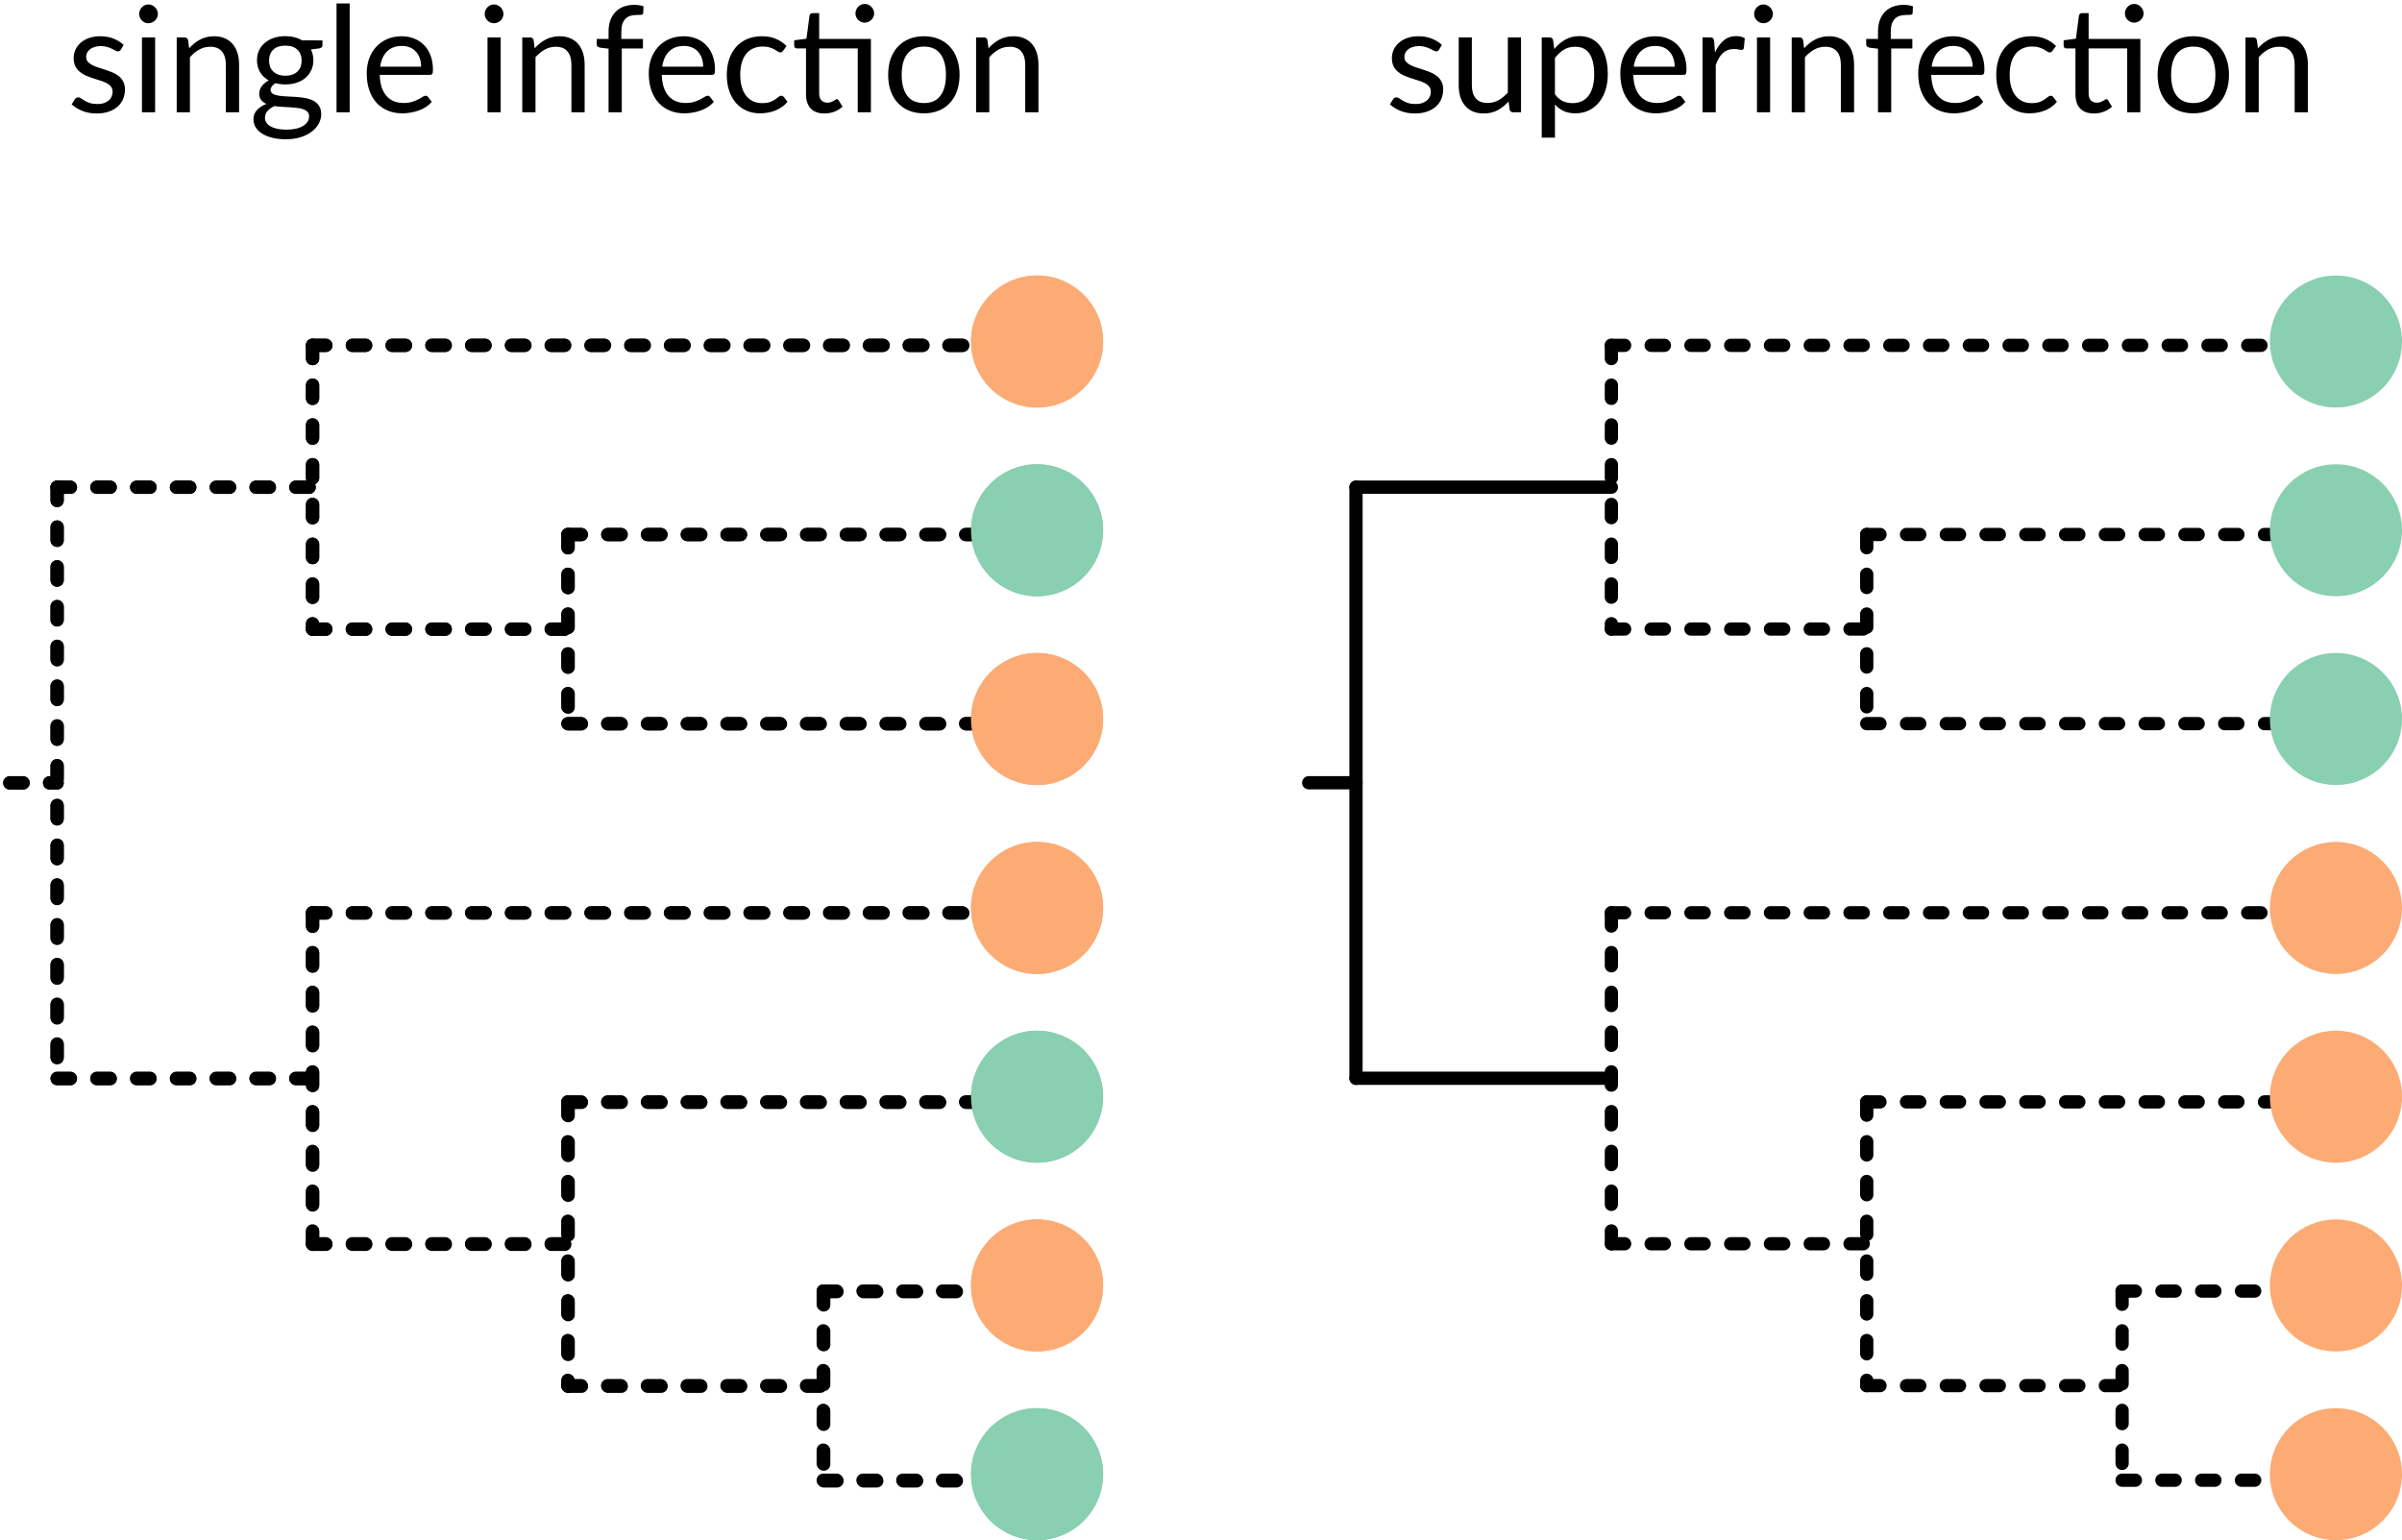 <?xml version="1.0" encoding="UTF-8" standalone="no"?>
<svg
   xmlns:dc="http://purl.org/dc/elements/1.1/"
   xmlns:cc="http://creativecommons.org/ns#"
   xmlns:rdf="http://www.w3.org/1999/02/22-rdf-syntax-ns#"
   xmlns:svg="http://www.w3.org/2000/svg"
   xmlns="http://www.w3.org/2000/svg"
   version="1.1"
   id="svg2"
   height="157.549"
   width="245.683">
  <defs
     id="defs4">
    <marker
       orient="auto"
       refY="0"
       refX="0"
       id="Arrow1Send"
       style="overflow:visible">
      <path
         id="path5817"
         d="M 0,0 5,-5 -12.5,0 5,5 0,0 z"
         style="fill-rule:evenodd;stroke:#000000;stroke-width:1pt"
         transform="matrix(-0.2,0,0,-0.2,-1.2,0)" />
    </marker>
    <marker
       orient="auto"
       refY="0"
       refX="0"
       id="Arrow1Sstart"
       style="overflow:visible">
      <path
         id="path5814"
         d="M 0,0 5,-5 -12.5,0 5,5 0,0 z"
         style="fill-rule:evenodd;stroke:#000000;stroke-width:1pt"
         transform="matrix(0.2,0,0,0.2,1.2,0)" />
    </marker>
    <marker
       style="overflow:visible"
       id="DistanceStart"
       refX="0"
       refY="0"
       orient="auto">
      <g
         id="g2300">
        <path
           style="fill:none;stroke:#ffffff;stroke-width:1.15;stroke-linecap:square"
           d="M 0,0 2,0"
           id="path2306" />
        <path
           style="fill:#000000;fill-rule:evenodd;stroke:none"
           d="M 0,0 13,4 9,0 13,-4 0,0 z"
           id="path2302" />
        <path
           style="fill:none;stroke:#000000;stroke-width:1;stroke-linecap:square"
           d="M 0,-4 0,40"
           id="path2304" />
      </g>
    </marker>
    <linearGradient
       x1="437.14"
       x2="442.86"
       y1="136.65"
       gradientUnits="userSpaceOnUse"
       y2="533.79"
       id="linearGradient3912">
      <stop
         offset="0"
         stop-color="#eeeeec"
         id="stop3888" />
      <stop
         offset="1"
         stop-opacity="0"
         stop-color="#eeeeec"
         id="stop3890" />
    </linearGradient>
    <marker
       orient="auto"
       refY="0"
       refX="0"
       id="Arrow1SstartP"
       style="overflow:visible">
      <path
         id="path6643"
         d="M 0,0 5,-5 -12.5,0 5,5 0,0 z"
         style="fill:#4c72ff;fill-rule:evenodd;stroke:#4c72ff;stroke-width:1pt"
         transform="matrix(0.2,0,0,0.2,1.2,0)" />
    </marker>
    <marker
       orient="auto"
       refY="0"
       refX="0"
       id="Arrow1Send3"
       style="overflow:visible">
      <path
         id="path6646"
         d="M 0,0 5,-5 -12.5,0 5,5 0,0 z"
         style="fill:#4c72ff;fill-rule:evenodd;stroke:#4c72ff;stroke-width:1pt"
         transform="matrix(-0.2,0,0,-0.2,-1.2,0)" />
    </marker>
  </defs>
  <g
     transform="translate(-698.804,-412.993)"
     style="display:inline"
     id="layer2" />
  <g
     style="display:inline"
     transform="translate(-698.804,-456.069)"
     id="layer4" />
  <g
     style="display:inline"
     id="layer1"
     transform="translate(-259.152,-1328.757)">
    <g
       id="text5764"
       style="font-style:normal;font-variant:normal;font-weight:normal;font-stretch:normal;line-height:0%;font-family:Lato;-inkscape-font-specification:Lato;letter-spacing:0px;word-spacing:0px;fill:#000000;fill-opacity:1;stroke:none"
       aria-label=" " />
  </g>
  <g
     transform="translate(-698.804,-456.069)"
     style="display:inline"
     id="layer3">
    <g
       id="g3205">
      <path
         id="line4141"
         d="m 863.619,491.395 h 78.361"
         style="fill:none;stroke:#000000;stroke-width:1.356;stroke-linecap:round;stroke-miterlimit:4;stroke-dasharray:1.356, 2.712;stroke-dashoffset:0" />
      <path
         id="line4143"
         d="m 889.739,510.743 h 52.24"
         style="fill:none;stroke:#000000;stroke-width:1.356;stroke-linecap:round;stroke-miterlimit:4;stroke-dasharray:1.356, 2.712;stroke-dashoffset:0" />
      <path
         id="line4145"
         d="m 889.739,530.091 h 52.24"
         style="fill:none;stroke:#000000;stroke-width:1.356;stroke-linecap:round;stroke-miterlimit:4;stroke-dasharray:1.356, 2.712;stroke-dashoffset:0" />
      <path
         id="line4147"
         d="m 889.739,510.743 v 19.348"
         style="fill:none;stroke:#000000;stroke-width:1.356;stroke-linecap:round;stroke-miterlimit:4;stroke-dasharray:1.356, 2.712;stroke-dashoffset:0" />
      <path
         id="line4149"
         d="m 863.619,520.417 h 26.12"
         style="fill:none;stroke:#000000;stroke-width:1.356;stroke-linecap:round;stroke-miterlimit:4;stroke-dasharray:1.356, 2.712;stroke-dashoffset:0" />
      <path
         id="line4151"
         d="m 863.619,491.395 v 29.022"
         style="fill:none;stroke:#000000;stroke-width:1.356;stroke-linecap:round;stroke-miterlimit:4;stroke-dasharray:1.356, 2.712;stroke-dashoffset:0" />
      <path
         id="line4153"
         d="m 837.499,505.906 h 26.12"
         style="fill:none;stroke:#000000;stroke-width:1.356;stroke-linecap:round;stroke-miterlimit:4;stroke-dasharray:none;stroke-dashoffset:0" />
      <path
         id="line4155"
         d="m 863.619,549.439 h 78.361"
         style="fill:none;stroke:#000000;stroke-width:1.356;stroke-linecap:round;stroke-miterlimit:4;stroke-dasharray:1.356, 2.712;stroke-dashoffset:0" />
      <path
         id="line4157"
         d="m 889.739,568.788 h 52.24"
         style="fill:none;stroke:#000000;stroke-width:1.356;stroke-linecap:round;stroke-miterlimit:4;stroke-dasharray:1.356, 2.712;stroke-dashoffset:0" />
      <path
         id="line4159"
         d="m 915.859,588.136 h 26.12"
         style="fill:none;stroke:#000000;stroke-width:1.356;stroke-linecap:round;stroke-miterlimit:4;stroke-dasharray:1.356, 2.712;stroke-dashoffset:0" />
      <path
         id="line4161"
         d="m 915.859,607.484 h 26.12"
         style="fill:none;stroke:#000000;stroke-width:1.356;stroke-linecap:round;stroke-miterlimit:4;stroke-dasharray:1.356, 2.712;stroke-dashoffset:0" />
      <path
         id="line4163"
         d="m 915.859,588.136 v 19.348"
         style="fill:none;stroke:#000000;stroke-width:1.356;stroke-linecap:round;stroke-miterlimit:4;stroke-dasharray:1.356, 2.712;stroke-dashoffset:0" />
      <path
         id="line4165"
         d="m 889.739,597.81 h 26.12"
         style="fill:none;stroke:#000000;stroke-width:1.356;stroke-linecap:round;stroke-miterlimit:4;stroke-dasharray:1.356, 2.712;stroke-dashoffset:0" />
      <path
         id="line4167"
         d="m 889.739,568.788 v 29.022"
         style="fill:none;stroke:#000000;stroke-width:1.356;stroke-linecap:round;stroke-miterlimit:4;stroke-dasharray:1.356, 2.712;stroke-dashoffset:0" />
      <path
         id="line4169"
         d="m 863.619,583.299 h 26.12"
         style="fill:none;stroke:#000000;stroke-width:1.356;stroke-linecap:round;stroke-miterlimit:4;stroke-dasharray:1.356, 2.712;stroke-dashoffset:0" />
      <path
         id="line4171"
         d="m 863.619,549.439 v 33.859"
         style="fill:none;stroke:#000000;stroke-width:1.356;stroke-linecap:round;stroke-miterlimit:4;stroke-dasharray:1.356, 2.712;stroke-dashoffset:0" />
      <path
         id="line4173"
         d="m 837.499,566.369 h 26.12"
         style="fill:none;stroke:#000000;stroke-width:1.356;stroke-linecap:round;stroke-miterlimit:4;stroke-dasharray:none;stroke-dashoffset:0" />
      <path
         id="line4175"
         d="M 837.499,505.906 V 566.369"
         style="fill:none;stroke:#000000;stroke-width:1.356;stroke-linecap:round;stroke-miterlimit:4;stroke-dasharray:none;stroke-dashoffset:0" />
      <path
         id="line4177"
         d="m 832.662,536.138 h 4.837"
         style="fill:none;stroke:#000000;stroke-width:1.356;stroke-linecap:round;stroke-miterlimit:4;stroke-dasharray:none;stroke-dashoffset:0" />
      <path
         id="path4179"
         d="m 943.808,606.867 c 0,3.354 -2.721,6.073 -6.077,6.073 -3.356,0 -6.078,-2.719 -6.078,-6.073 0,-3.354 2.721,-6.073 6.078,-6.073 3.356,0 6.077,2.719 6.077,6.073 z"
         style="fill:#fcab74;fill-opacity:1;stroke:#fcab74;stroke-width:1.356;stroke-linecap:round;stroke-miterlimit:4;stroke-dasharray:none;stroke-opacity:1" />
      <path
         id="path4181"
         d="m 943.808,568.254 c 0,3.354 -2.721,6.073 -6.077,6.073 -3.356,0 -6.078,-2.719 -6.078,-6.073 0,-3.354 2.721,-6.073 6.078,-6.073 3.356,0 6.077,2.719 6.077,6.073 z"
         style="fill:#fcab74;fill-opacity:1;stroke:#fcab74;stroke-width:1.356;stroke-linecap:round;stroke-miterlimit:4;stroke-dasharray:none;stroke-opacity:1" />
      <path
         id="path4183"
         d="m 943.808,587.561 c 0,3.354 -2.721,6.073 -6.077,6.073 -3.356,0 -6.078,-2.719 -6.078,-6.073 0,-3.354 2.721,-6.073 6.078,-6.073 3.356,0 6.077,2.719 6.077,6.073 z"
         style="fill:#fcab74;fill-opacity:1;stroke:#fcab74;stroke-width:1.356;stroke-linecap:round;stroke-miterlimit:4;stroke-dasharray:none;stroke-opacity:1" />
      <path
         id="path4185"
         d="m 943.808,548.947 c 0,3.354 -2.721,6.073 -6.077,6.073 -3.356,0 -6.078,-2.719 -6.078,-6.073 0,-3.354 2.721,-6.073 6.078,-6.073 3.356,0 6.077,2.719 6.077,6.073 z"
         style="fill:#fcab74;fill-opacity:1;stroke:#fcab74;stroke-width:1.356;stroke-linecap:round;stroke-miterlimit:4;stroke-dasharray:none;stroke-opacity:1" />
      <path
         id="path4187"
         d="m 943.808,529.618 c 0,3.354 -2.721,6.073 -6.077,6.073 -3.356,0 -6.078,-2.719 -6.078,-6.073 0,-3.354 2.721,-6.073 6.078,-6.073 3.356,0 6.077,2.719 6.077,6.073 z"
         style="fill:#89cfb1;fill-opacity:1;stroke:#89cfb1;stroke-width:1.356;stroke-linecap:round;stroke-miterlimit:4;stroke-dasharray:none;stroke-opacity:1" />
      <path
         id="path4189"
         d="m 943.808,491.004 c 0,3.354 -2.721,6.073 -6.077,6.073 -3.356,0 -6.078,-2.719 -6.078,-6.073 0,-3.354 2.721,-6.073 6.078,-6.073 3.356,0 6.077,2.719 6.077,6.073 z"
         style="fill:#89cfb1;fill-opacity:1;stroke:#89cfb1;stroke-width:1.356;stroke-linecap:round;stroke-miterlimit:4;stroke-dasharray:none;stroke-opacity:1" />
      <path
         id="path4191"
         d="m 943.808,510.311 c 0,3.354 -2.721,6.073 -6.077,6.073 -3.356,0 -6.078,-2.719 -6.078,-6.073 0,-3.354 2.721,-6.073 6.078,-6.073 3.356,0 6.077,2.719 6.077,6.073 z"
         style="fill:#89cfb1;fill-opacity:1;stroke:#89cfb1;stroke-width:1.356;stroke-linecap:round;stroke-miterlimit:4;stroke-dasharray:none;stroke-opacity:1" />
    </g>
    <g
       id="text3139"
       style="font-style:normal;font-variant:normal;font-weight:normal;font-stretch:normal;line-height:0%;font-family:Lato;-inkscape-font-specification:Lato;text-align:start;letter-spacing:0px;word-spacing:0px;writing-mode:lr-tb;text-anchor:start;fill:#000000;fill-opacity:1;stroke:none"
       aria-label="single infection">
      <path
         id="path133"
         style="font-size:15.118px;line-height:1.25"
         d="m 711.153,461.161 q -0.091,0.166 -0.28,0.166 -0.113,0 -0.257,-0.083 -0.144,-0.083 -0.355,-0.181 -0.204,-0.106 -0.491,-0.189 -0.287,-0.091 -0.68,-0.091 -0.34,0 -0.612,0.091 -0.272,0.083 -0.469,0.234 -0.189,0.151 -0.295,0.355 -0.098,0.197 -0.098,0.431 0,0.295 0.166,0.491 0.174,0.197 0.454,0.34 0.28,0.144 0.635,0.257 0.355,0.106 0.726,0.234 0.378,0.121 0.733,0.272 0.355,0.151 0.635,0.378 0.28,0.227 0.446,0.559 0.174,0.325 0.174,0.786 0,0.529 -0.189,0.983 -0.189,0.446 -0.559,0.779 -0.37,0.325 -0.907,0.514 -0.537,0.189 -1.24,0.189 -0.801,0 -1.451,-0.257 -0.65,-0.265 -1.104,-0.673 l 0.317,-0.514 q 0.06,-0.098 0.144,-0.151 0.083,-0.053 0.212,-0.053 0.136,0 0.287,0.106 0.151,0.106 0.363,0.234 0.219,0.129 0.529,0.234 0.31,0.106 0.771,0.106 0.393,0 0.688,-0.098 0.295,-0.106 0.491,-0.28 0.197,-0.174 0.287,-0.401 0.098,-0.227 0.098,-0.484 0,-0.317 -0.174,-0.522 -0.166,-0.212 -0.446,-0.355 -0.28,-0.151 -0.643,-0.257 -0.355,-0.113 -0.733,-0.234 -0.37,-0.121 -0.733,-0.272 -0.355,-0.159 -0.635,-0.393 -0.28,-0.234 -0.454,-0.574 -0.166,-0.348 -0.166,-0.839 0,-0.438 0.181,-0.839 0.181,-0.408 0.529,-0.711 0.348,-0.31 0.854,-0.491 0.506,-0.181 1.157,-0.181 0.756,0 1.353,0.242 0.605,0.234 1.043,0.65 z" />
      <path
         id="path135"
         style="font-size:15.118px;line-height:1.25"
         d="m 714.669,459.898 v 7.657 h -1.345 v -7.657 z m 0.287,-2.404 q 0,0.197 -0.083,0.37 -0.076,0.166 -0.212,0.302 -0.129,0.129 -0.31,0.204 -0.174,0.076 -0.37,0.076 -0.197,0 -0.37,-0.076 -0.166,-0.076 -0.295,-0.204 -0.129,-0.136 -0.204,-0.302 -0.076,-0.174 -0.076,-0.37 0,-0.197 0.076,-0.37 0.076,-0.181 0.204,-0.31 0.129,-0.136 0.295,-0.212 0.174,-0.076 0.37,-0.076 0.197,0 0.37,0.076 0.181,0.076 0.31,0.212 0.136,0.129 0.212,0.31 0.083,0.174 0.083,0.37 z" />
      <path
         id="path137"
         style="font-size:15.118px;line-height:1.25"
         d="m 718.15,461.009 q 0.249,-0.28 0.529,-0.506 0.28,-0.227 0.59,-0.386 0.317,-0.166 0.665,-0.249 0.355,-0.091 0.763,-0.091 0.627,0 1.104,0.212 0.484,0.204 0.801,0.59 0.325,0.378 0.491,0.915 0.166,0.537 0.166,1.187 v 4.876 h -1.353 v -4.876 q 0,-0.869 -0.401,-1.345 -0.393,-0.484 -1.202,-0.484 -0.597,0 -1.119,0.287 -0.514,0.287 -0.952,0.779 v 5.639 h -1.353 v -7.657 h 0.809 q 0.287,0 0.355,0.28 z" />
      <path
         id="path139"
         style="font-size:15.118px;line-height:1.25"
         d="m 727.993,463.814 q 0.408,0 0.718,-0.113 0.31,-0.113 0.522,-0.317 0.212,-0.204 0.317,-0.484 0.106,-0.287 0.106,-0.627 0,-0.703 -0.431,-1.119 -0.423,-0.416 -1.232,-0.416 -0.816,0 -1.247,0.416 -0.423,0.416 -0.423,1.119 0,0.34 0.106,0.627 0.113,0.28 0.325,0.484 0.212,0.204 0.522,0.317 0.31,0.113 0.718,0.113 z m 2.426,4.157 q 0,-0.28 -0.159,-0.454 -0.159,-0.174 -0.431,-0.272 -0.265,-0.098 -0.62,-0.136 -0.355,-0.045 -0.756,-0.068 -0.393,-0.023 -0.801,-0.045 -0.408,-0.023 -0.786,-0.076 -0.423,0.197 -0.695,0.499 -0.265,0.295 -0.265,0.695 0,0.257 0.129,0.476 0.136,0.227 0.408,0.386 0.272,0.166 0.68,0.257 0.416,0.098 0.975,0.098 0.544,0 0.975,-0.098 0.431,-0.098 0.726,-0.28 0.302,-0.181 0.461,-0.431 0.159,-0.249 0.159,-0.552 z m 1.368,-7.771 v 0.499 q 0,0.249 -0.317,0.317 l -0.869,0.113 q 0.257,0.499 0.257,1.104 0,0.559 -0.219,1.02 -0.212,0.454 -0.59,0.779 -0.378,0.325 -0.907,0.499 -0.529,0.174 -1.149,0.174 -0.537,0 -1.013,-0.129 -0.242,0.151 -0.37,0.325 -0.129,0.166 -0.129,0.34 0,0.272 0.219,0.416 0.227,0.136 0.59,0.197 0.363,0.06 0.824,0.076 0.469,0.015 0.952,0.053 0.491,0.03 0.952,0.113 0.469,0.083 0.831,0.272 0.363,0.189 0.582,0.522 0.227,0.333 0.227,0.862 0,0.491 -0.249,0.952 -0.242,0.461 -0.703,0.816 -0.461,0.363 -1.134,0.574 -0.665,0.219 -1.504,0.219 -0.839,0 -1.466,-0.166 -0.627,-0.166 -1.043,-0.446 -0.416,-0.28 -0.627,-0.65 -0.204,-0.363 -0.204,-0.763 0,-0.567 0.355,-0.96 0.355,-0.393 0.975,-0.627 -0.34,-0.151 -0.544,-0.401 -0.197,-0.257 -0.197,-0.688 0,-0.166 0.06,-0.34 0.06,-0.181 0.181,-0.355 0.129,-0.181 0.31,-0.34 0.181,-0.159 0.423,-0.28 -0.567,-0.317 -0.884,-0.839 -0.317,-0.529 -0.317,-1.225 0,-0.559 0.212,-1.013 0.219,-0.461 0.605,-0.779 0.386,-0.325 0.915,-0.499 0.537,-0.174 1.172,-0.174 0.499,0 0.93,0.113 0.431,0.106 0.786,0.317 z" />
      <path
         id="path141"
         style="font-size:15.118px;line-height:1.25"
         d="m 734.57,456.421 v 11.134 h -1.345 v -11.134 z" />
      <path
         id="path143"
         style="font-size:15.118px;line-height:1.25"
         d="m 741.877,462.892 q 0,-0.469 -0.136,-0.854 -0.129,-0.393 -0.386,-0.673 -0.249,-0.287 -0.612,-0.438 -0.363,-0.159 -0.824,-0.159 -0.968,0 -1.534,0.567 -0.559,0.559 -0.695,1.557 z m 1.088,3.591 q -0.249,0.302 -0.597,0.529 -0.348,0.219 -0.748,0.363 -0.393,0.144 -0.816,0.212 -0.423,0.076 -0.839,0.076 -0.794,0 -1.466,-0.265 -0.665,-0.272 -1.157,-0.786 -0.484,-0.522 -0.756,-1.285 -0.272,-0.763 -0.272,-1.754 0,-0.801 0.242,-1.497 0.249,-0.695 0.711,-1.202 0.461,-0.514 1.126,-0.801 0.665,-0.295 1.497,-0.295 0.688,0 1.27,0.234 0.59,0.227 1.013,0.665 0.431,0.431 0.673,1.073 0.242,0.635 0.242,1.451 0,0.317 -0.068,0.423 -0.068,0.106 -0.257,0.106 h -5.117 q 0.023,0.726 0.197,1.262 0.181,0.537 0.499,0.9 0.317,0.355 0.756,0.537 0.438,0.174 0.983,0.174 0.506,0 0.869,-0.113 0.37,-0.121 0.635,-0.257 0.265,-0.136 0.438,-0.249 0.181,-0.121 0.31,-0.121 0.166,0 0.257,0.129 z" />
      <path
         id="path145"
         style="font-size:15.118px;line-height:1.25"
         d="m 750.013,459.898 v 7.657 h -1.345 v -7.657 z m 0.287,-2.404 q 0,0.197 -0.083,0.37 -0.076,0.166 -0.212,0.302 -0.129,0.129 -0.31,0.204 -0.174,0.076 -0.37,0.076 -0.197,0 -0.37,-0.076 -0.166,-0.076 -0.295,-0.204 -0.129,-0.136 -0.204,-0.302 -0.076,-0.174 -0.076,-0.37 0,-0.197 0.076,-0.37 0.076,-0.181 0.204,-0.31 0.129,-0.136 0.295,-0.212 0.174,-0.076 0.37,-0.076 0.197,0 0.37,0.076 0.181,0.076 0.31,0.212 0.136,0.129 0.212,0.31 0.083,0.174 0.083,0.37 z" />
      <path
         id="path147"
         style="font-size:15.118px;line-height:1.25"
         d="m 753.494,461.009 q 0.249,-0.28 0.529,-0.506 0.28,-0.227 0.59,-0.386 0.317,-0.166 0.665,-0.249 0.355,-0.091 0.763,-0.091 0.627,0 1.104,0.212 0.484,0.204 0.801,0.59 0.325,0.378 0.491,0.915 0.166,0.537 0.166,1.187 v 4.876 h -1.353 v -4.876 q 0,-0.869 -0.401,-1.345 -0.393,-0.484 -1.202,-0.484 -0.597,0 -1.119,0.287 -0.514,0.287 -0.952,0.779 v 5.639 h -1.353 v -7.657 h 0.809 q 0.287,0 0.355,0.28 z" />
      <path
         id="path149"
         style="font-size:15.118px;line-height:1.25"
         d="m 761.05,467.555 v -6.508 l -0.847,-0.098 q -0.159,-0.038 -0.265,-0.113 -0.098,-0.083 -0.098,-0.234 v -0.552 h 1.209 v -0.741 q 0,-0.658 0.181,-1.164 0.189,-0.514 0.529,-0.862 0.348,-0.355 0.831,-0.537 0.484,-0.181 1.088,-0.181 0.514,0 0.945,0.151 l -0.03,0.673 q -0.015,0.181 -0.204,0.197 -0.181,0.015 -0.491,0.015 -0.348,0 -0.635,0.091 -0.28,0.091 -0.484,0.295 -0.204,0.204 -0.317,0.537 -0.106,0.333 -0.106,0.824 v 0.703 h 2.207 v 0.975 h -2.162 v 6.531 z" />
      <path
         id="path151"
         style="font-size:15.118px;line-height:1.25"
         d="m 770.725,462.892 q 0,-0.469 -0.136,-0.854 -0.129,-0.393 -0.386,-0.673 -0.249,-0.287 -0.612,-0.438 -0.363,-0.159 -0.824,-0.159 -0.968,0 -1.534,0.567 -0.559,0.559 -0.695,1.557 z m 1.088,3.591 q -0.249,0.302 -0.597,0.529 -0.348,0.219 -0.748,0.363 -0.393,0.144 -0.816,0.212 -0.423,0.076 -0.839,0.076 -0.794,0 -1.466,-0.265 -0.665,-0.272 -1.157,-0.786 -0.484,-0.522 -0.756,-1.285 -0.272,-0.763 -0.272,-1.754 0,-0.801 0.242,-1.497 0.249,-0.695 0.711,-1.202 0.461,-0.514 1.126,-0.801 0.665,-0.295 1.497,-0.295 0.688,0 1.27,0.234 0.59,0.227 1.013,0.665 0.431,0.431 0.673,1.073 0.242,0.635 0.242,1.451 0,0.317 -0.068,0.423 -0.068,0.106 -0.257,0.106 h -5.117 q 0.023,0.726 0.197,1.262 0.181,0.537 0.499,0.9 0.317,0.355 0.756,0.537 0.438,0.174 0.983,0.174 0.506,0 0.869,-0.113 0.37,-0.121 0.635,-0.257 0.265,-0.136 0.438,-0.249 0.181,-0.121 0.31,-0.121 0.166,0 0.257,0.129 z" />
      <path
         id="path153"
         style="font-size:15.118px;line-height:1.25"
         d="m 778.901,461.259 q -0.06,0.083 -0.121,0.129 -0.06,0.045 -0.166,0.045 -0.113,0 -0.249,-0.091 -0.136,-0.098 -0.34,-0.212 -0.197,-0.113 -0.491,-0.204 -0.287,-0.098 -0.711,-0.098 -0.567,0 -0.998,0.204 -0.431,0.197 -0.726,0.574 -0.287,0.378 -0.438,0.915 -0.144,0.537 -0.144,1.202 0,0.695 0.159,1.24 0.159,0.537 0.446,0.907 0.295,0.363 0.703,0.559 0.416,0.189 0.93,0.189 0.491,0 0.809,-0.113 0.317,-0.121 0.522,-0.265 0.212,-0.144 0.348,-0.257 0.144,-0.121 0.28,-0.121 0.166,0 0.257,0.129 l 0.378,0.491 q -0.249,0.31 -0.567,0.529 -0.317,0.219 -0.688,0.37 -0.363,0.144 -0.763,0.212 -0.401,0.068 -0.816,0.068 -0.718,0 -1.338,-0.265 -0.612,-0.265 -1.066,-0.763 -0.454,-0.506 -0.711,-1.24 -0.257,-0.733 -0.257,-1.671 0,-0.854 0.234,-1.58 0.242,-0.726 0.695,-1.247 0.461,-0.529 1.126,-0.824 0.673,-0.295 1.542,-0.295 0.809,0 1.421,0.265 0.62,0.257 1.096,0.733 z" />
      <path
         id="path155"
         style="font-size:15.118px;line-height:1.25"
         d="m 787.882,467.555 h -1.345 v -6.531 h -3.946 v 4.596 q 0,0.484 0.234,0.718 0.234,0.234 0.605,0.234 0.212,0 0.363,-0.053 0.159,-0.06 0.272,-0.129 0.113,-0.068 0.189,-0.121 0.083,-0.06 0.144,-0.06 0.106,0 0.189,0.129 l 0.393,0.643 q -0.348,0.325 -0.839,0.514 -0.491,0.181 -1.013,0.181 -0.907,0 -1.398,-0.506 -0.484,-0.506 -0.484,-1.459 v -4.687 h -0.922 q -0.121,0 -0.204,-0.068 -0.083,-0.076 -0.083,-0.227 v -0.537 l 1.255,-0.166 0.31,-2.358 q 0.023,-0.113 0.098,-0.181 0.083,-0.076 0.212,-0.076 h 0.68 v 2.638 h 5.291 z m 0.333,-10.114 q 0,0.197 -0.083,0.37 -0.076,0.166 -0.212,0.295 -0.129,0.129 -0.302,0.204 -0.174,0.076 -0.37,0.076 -0.197,0 -0.37,-0.076 -0.166,-0.076 -0.295,-0.204 -0.129,-0.129 -0.204,-0.295 -0.076,-0.174 -0.076,-0.37 0,-0.197 0.076,-0.37 0.076,-0.181 0.204,-0.31 0.129,-0.136 0.295,-0.212 0.174,-0.076 0.37,-0.076 0.197,0 0.37,0.076 0.174,0.076 0.302,0.212 0.136,0.129 0.212,0.31 0.083,0.174 0.083,0.37 z" />
      <path
         id="path157"
         style="font-size:15.118px;line-height:1.25"
         d="m 793.306,459.777 q 0.839,0 1.512,0.28 0.673,0.28 1.149,0.794 0.476,0.514 0.726,1.247 0.257,0.726 0.257,1.625 0,0.907 -0.257,1.633 -0.249,0.726 -0.726,1.24 -0.476,0.514 -1.149,0.794 -0.673,0.272 -1.512,0.272 -0.847,0 -1.527,-0.272 -0.673,-0.28 -1.149,-0.794 -0.476,-0.514 -0.733,-1.24 -0.249,-0.726 -0.249,-1.633 0,-0.9 0.249,-1.625 0.257,-0.733 0.733,-1.247 0.476,-0.514 1.149,-0.794 0.68,-0.28 1.527,-0.28 z m 0,6.833 q 1.134,0 1.693,-0.756 0.559,-0.763 0.559,-2.124 0,-1.368 -0.559,-2.132 -0.559,-0.763 -1.693,-0.763 -0.574,0 -1.005,0.197 -0.423,0.197 -0.711,0.567 -0.28,0.37 -0.423,0.915 -0.136,0.537 -0.136,1.217 0,1.361 0.559,2.124 0.567,0.756 1.716,0.756 z" />
      <path
         id="path159"
         style="font-size:15.118px;line-height:1.25"
         d="m 799.911,461.009 q 0.249,-0.28 0.529,-0.506 0.28,-0.227 0.59,-0.386 0.317,-0.166 0.665,-0.249 0.355,-0.091 0.763,-0.091 0.627,0 1.104,0.212 0.484,0.204 0.801,0.59 0.325,0.378 0.491,0.915 0.166,0.537 0.166,1.187 v 4.876 h -1.353 v -4.876 q 0,-0.869 -0.401,-1.345 -0.393,-0.484 -1.202,-0.484 -0.597,0 -1.119,0.287 -0.514,0.287 -0.952,0.779 v 5.639 h -1.353 v -7.657 h 0.809 q 0.287,0 0.355,0.28 z" />
    </g>
    <g
       id="text3143"
       style="font-style:normal;font-variant:normal;font-weight:normal;font-stretch:normal;line-height:0%;font-family:Lato;-inkscape-font-specification:Lato;text-align:start;letter-spacing:0px;word-spacing:0px;writing-mode:lr-tb;text-anchor:start;fill:#000000;fill-opacity:1;stroke:none"
       aria-label="superinfection">
      <path
         id="path162"
         style="font-size:15.118px;line-height:1.25"
         d="m 845.985,461.161 q -0.091,0.166 -0.28,0.166 -0.113,0 -0.257,-0.083 -0.144,-0.083 -0.355,-0.181 -0.204,-0.106 -0.491,-0.189 -0.287,-0.091 -0.68,-0.091 -0.34,0 -0.612,0.091 -0.272,0.083 -0.469,0.234 -0.189,0.151 -0.295,0.355 -0.098,0.197 -0.098,0.431 0,0.295 0.166,0.491 0.174,0.197 0.454,0.34 0.28,0.144 0.635,0.257 0.355,0.106 0.726,0.234 0.378,0.121 0.733,0.272 0.355,0.151 0.635,0.378 0.28,0.227 0.446,0.559 0.174,0.325 0.174,0.786 0,0.529 -0.189,0.983 -0.189,0.446 -0.559,0.779 -0.37,0.325 -0.907,0.514 -0.537,0.189 -1.24,0.189 -0.801,0 -1.451,-0.257 -0.65,-0.265 -1.104,-0.673 l 0.317,-0.514 q 0.06,-0.098 0.144,-0.151 0.083,-0.053 0.212,-0.053 0.136,0 0.287,0.106 0.151,0.106 0.363,0.234 0.219,0.129 0.529,0.234 0.31,0.106 0.771,0.106 0.393,0 0.688,-0.098 0.295,-0.106 0.491,-0.28 0.197,-0.174 0.287,-0.401 0.098,-0.227 0.098,-0.484 0,-0.317 -0.174,-0.522 -0.166,-0.212 -0.446,-0.355 -0.28,-0.151 -0.643,-0.257 -0.355,-0.113 -0.733,-0.234 -0.37,-0.121 -0.733,-0.272 -0.355,-0.159 -0.635,-0.393 -0.28,-0.234 -0.454,-0.574 -0.166,-0.348 -0.166,-0.839 0,-0.438 0.181,-0.839 0.181,-0.408 0.529,-0.711 0.348,-0.31 0.854,-0.491 0.506,-0.181 1.157,-0.181 0.756,0 1.353,0.242 0.605,0.234 1.043,0.65 z" />
      <path
         id="path164"
         style="font-size:15.118px;line-height:1.25"
         d="m 854.377,459.898 v 7.657 h -0.801 q -0.287,0 -0.363,-0.28 l -0.106,-0.824 q -0.499,0.552 -1.119,0.892 -0.62,0.333 -1.421,0.333 -0.627,0 -1.111,-0.204 -0.476,-0.212 -0.801,-0.59 -0.325,-0.378 -0.491,-0.915 -0.159,-0.537 -0.159,-1.187 v -4.883 h 1.345 v 4.883 q 0,0.869 0.393,1.345 0.401,0.476 1.217,0.476 0.597,0 1.111,-0.28 0.522,-0.287 0.96,-0.786 v -5.639 z" />
      <path
         id="path166"
         style="font-size:15.118px;line-height:1.25"
         d="m 857.848,465.711 q 0.37,0.499 0.809,0.703 0.438,0.204 0.983,0.204 1.073,0 1.648,-0.763 0.574,-0.763 0.574,-2.177 0,-0.748 -0.136,-1.285 -0.129,-0.537 -0.378,-0.877 -0.249,-0.348 -0.612,-0.506 -0.363,-0.159 -0.824,-0.159 -0.658,0 -1.157,0.302 -0.491,0.302 -0.907,0.854 z m -0.068,-4.626 q 0.484,-0.597 1.119,-0.96 0.635,-0.363 1.451,-0.363 0.665,0 1.202,0.257 0.537,0.249 0.915,0.748 0.378,0.491 0.582,1.225 0.204,0.733 0.204,1.686 0,0.847 -0.227,1.58 -0.227,0.726 -0.658,1.262 -0.423,0.529 -1.043,0.839 -0.612,0.302 -1.383,0.302 -0.703,0 -1.209,-0.234 -0.499,-0.242 -0.884,-0.665 v 3.386 h -1.353 v -10.25 h 0.809 q 0.287,0 0.355,0.28 z" />
      <path
         id="path168"
         style="font-size:15.118px;line-height:1.25"
         d="m 870.095,462.892 q 0,-0.469 -0.136,-0.854 -0.129,-0.393 -0.386,-0.673 -0.249,-0.287 -0.612,-0.438 -0.363,-0.159 -0.824,-0.159 -0.968,0 -1.534,0.567 -0.559,0.559 -0.695,1.557 z m 1.088,3.591 q -0.249,0.302 -0.597,0.529 -0.348,0.219 -0.748,0.363 -0.393,0.144 -0.816,0.212 -0.423,0.076 -0.839,0.076 -0.794,0 -1.466,-0.265 -0.665,-0.272 -1.157,-0.786 -0.484,-0.522 -0.756,-1.285 -0.272,-0.763 -0.272,-1.754 0,-0.801 0.242,-1.497 0.249,-0.695 0.711,-1.202 0.461,-0.514 1.126,-0.801 0.665,-0.295 1.497,-0.295 0.688,0 1.27,0.234 0.59,0.227 1.013,0.665 0.431,0.431 0.673,1.073 0.242,0.635 0.242,1.451 0,0.317 -0.068,0.423 -0.068,0.106 -0.257,0.106 h -5.117 q 0.023,0.726 0.197,1.262 0.181,0.537 0.499,0.9 0.317,0.355 0.756,0.537 0.438,0.174 0.983,0.174 0.506,0 0.869,-0.113 0.37,-0.121 0.635,-0.257 0.265,-0.136 0.438,-0.249 0.181,-0.121 0.31,-0.121 0.166,0 0.257,0.129 z" />
      <path
         id="path170"
         style="font-size:15.118px;line-height:1.25"
         d="m 874.219,461.433 q 0.363,-0.786 0.892,-1.225 0.529,-0.446 1.293,-0.446 0.242,0 0.461,0.053 0.227,0.053 0.401,0.166 l -0.098,1.005 q -0.045,0.189 -0.227,0.189 -0.106,0 -0.31,-0.045 -0.204,-0.045 -0.461,-0.045 -0.363,0 -0.65,0.106 -0.28,0.106 -0.506,0.317 -0.219,0.204 -0.401,0.514 -0.174,0.302 -0.317,0.695 v 4.838 h -1.353 v -7.657 h 0.771 q 0.219,0 0.302,0.083 0.083,0.083 0.113,0.287 z" />
      <path
         id="path172"
         style="font-size:15.118px;line-height:1.25"
         d="m 879.855,459.898 v 7.657 h -1.345 v -7.657 z m 0.287,-2.404 q 0,0.197 -0.083,0.37 -0.076,0.166 -0.212,0.302 -0.129,0.129 -0.31,0.204 -0.174,0.076 -0.37,0.076 -0.197,0 -0.37,-0.076 -0.166,-0.076 -0.295,-0.204 -0.129,-0.136 -0.204,-0.302 -0.076,-0.174 -0.076,-0.37 0,-0.197 0.076,-0.37 0.076,-0.181 0.204,-0.31 0.129,-0.136 0.295,-0.212 0.174,-0.076 0.37,-0.076 0.197,0 0.37,0.076 0.181,0.076 0.31,0.212 0.136,0.129 0.212,0.31 0.083,0.174 0.083,0.37 z" />
      <path
         id="path174"
         style="font-size:15.118px;line-height:1.25"
         d="m 883.336,461.009 q 0.249,-0.28 0.529,-0.506 0.28,-0.227 0.59,-0.386 0.317,-0.166 0.665,-0.249 0.355,-0.091 0.763,-0.091 0.627,0 1.104,0.212 0.484,0.204 0.801,0.59 0.325,0.378 0.491,0.915 0.166,0.537 0.166,1.187 v 4.876 h -1.353 v -4.876 q 0,-0.869 -0.401,-1.345 -0.393,-0.484 -1.202,-0.484 -0.597,0 -1.119,0.287 -0.514,0.287 -0.952,0.779 v 5.639 h -1.353 v -7.657 h 0.809 q 0.287,0 0.355,0.28 z" />
      <path
         id="path176"
         style="font-size:15.118px;line-height:1.25"
         d="m 890.891,467.555 v -6.508 l -0.847,-0.098 q -0.159,-0.038 -0.265,-0.113 -0.098,-0.083 -0.098,-0.234 v -0.552 h 1.209 v -0.741 q 0,-0.658 0.181,-1.164 0.189,-0.514 0.529,-0.862 0.348,-0.355 0.831,-0.537 0.484,-0.181 1.088,-0.181 0.514,0 0.945,0.151 l -0.03,0.673 q -0.015,0.181 -0.204,0.197 -0.181,0.015 -0.491,0.015 -0.348,0 -0.635,0.091 -0.28,0.091 -0.484,0.295 -0.204,0.204 -0.317,0.537 -0.106,0.333 -0.106,0.824 v 0.703 h 2.207 v 0.975 h -2.162 v 6.531 z" />
      <path
         id="path178"
         style="font-size:15.118px;line-height:1.25"
         d="m 900.567,462.892 q 0,-0.469 -0.136,-0.854 -0.129,-0.393 -0.386,-0.673 -0.249,-0.287 -0.612,-0.438 -0.363,-0.159 -0.824,-0.159 -0.968,0 -1.534,0.567 -0.559,0.559 -0.695,1.557 z m 1.088,3.591 q -0.249,0.302 -0.597,0.529 -0.348,0.219 -0.748,0.363 -0.393,0.144 -0.816,0.212 -0.423,0.076 -0.839,0.076 -0.794,0 -1.466,-0.265 -0.665,-0.272 -1.157,-0.786 -0.484,-0.522 -0.756,-1.285 -0.272,-0.763 -0.272,-1.754 0,-0.801 0.242,-1.497 0.249,-0.695 0.711,-1.202 0.461,-0.514 1.126,-0.801 0.665,-0.295 1.497,-0.295 0.688,0 1.27,0.234 0.59,0.227 1.013,0.665 0.431,0.431 0.673,1.073 0.242,0.635 0.242,1.451 0,0.317 -0.068,0.423 -0.068,0.106 -0.257,0.106 h -5.117 q 0.023,0.726 0.197,1.262 0.181,0.537 0.499,0.9 0.317,0.355 0.756,0.537 0.438,0.174 0.983,0.174 0.506,0 0.869,-0.113 0.37,-0.121 0.635,-0.257 0.265,-0.136 0.438,-0.249 0.181,-0.121 0.31,-0.121 0.166,0 0.257,0.129 z" />
      <path
         id="path180"
         style="font-size:15.118px;line-height:1.25"
         d="m 908.743,461.259 q -0.06,0.083 -0.121,0.129 -0.06,0.045 -0.166,0.045 -0.113,0 -0.249,-0.091 -0.136,-0.098 -0.34,-0.212 -0.197,-0.113 -0.491,-0.204 -0.287,-0.098 -0.711,-0.098 -0.567,0 -0.998,0.204 -0.431,0.197 -0.726,0.574 -0.287,0.378 -0.438,0.915 -0.144,0.537 -0.144,1.202 0,0.695 0.159,1.24 0.159,0.537 0.446,0.907 0.295,0.363 0.703,0.559 0.416,0.189 0.93,0.189 0.491,0 0.809,-0.113 0.317,-0.121 0.522,-0.265 0.212,-0.144 0.348,-0.257 0.144,-0.121 0.28,-0.121 0.166,0 0.257,0.129 l 0.378,0.491 q -0.249,0.31 -0.567,0.529 -0.317,0.219 -0.688,0.37 -0.363,0.144 -0.763,0.212 -0.401,0.068 -0.816,0.068 -0.718,0 -1.338,-0.265 -0.612,-0.265 -1.066,-0.763 -0.454,-0.506 -0.711,-1.24 -0.257,-0.733 -0.257,-1.671 0,-0.854 0.234,-1.58 0.242,-0.726 0.695,-1.247 0.461,-0.529 1.126,-0.824 0.673,-0.295 1.542,-0.295 0.809,0 1.421,0.265 0.62,0.257 1.096,0.733 z" />
      <path
         id="path182"
         style="font-size:15.118px;line-height:1.25"
         d="m 917.724,467.555 h -1.345 v -6.531 h -3.946 v 4.596 q 0,0.484 0.234,0.718 0.234,0.234 0.605,0.234 0.212,0 0.363,-0.053 0.159,-0.06 0.272,-0.129 0.113,-0.068 0.189,-0.121 0.083,-0.06 0.144,-0.06 0.106,0 0.189,0.129 l 0.393,0.643 q -0.348,0.325 -0.839,0.514 -0.491,0.181 -1.013,0.181 -0.907,0 -1.398,-0.506 -0.484,-0.506 -0.484,-1.459 v -4.687 h -0.922 q -0.121,0 -0.204,-0.068 -0.083,-0.076 -0.083,-0.227 v -0.537 l 1.255,-0.166 0.31,-2.358 q 0.023,-0.113 0.098,-0.181 0.083,-0.076 0.212,-0.076 h 0.68 v 2.638 h 5.291 z m 0.333,-10.114 q 0,0.197 -0.083,0.37 -0.076,0.166 -0.212,0.295 -0.129,0.129 -0.302,0.204 -0.174,0.076 -0.37,0.076 -0.197,0 -0.37,-0.076 -0.166,-0.076 -0.295,-0.204 -0.129,-0.129 -0.204,-0.295 -0.076,-0.174 -0.076,-0.37 0,-0.197 0.076,-0.37 0.076,-0.181 0.204,-0.31 0.129,-0.136 0.295,-0.212 0.174,-0.076 0.37,-0.076 0.197,0 0.37,0.076 0.174,0.076 0.302,0.212 0.136,0.129 0.212,0.31 0.083,0.174 0.083,0.37 z" />
      <path
         id="path184"
         style="font-size:15.118px;line-height:1.25"
         d="m 923.147,459.777 q 0.839,0 1.512,0.28 0.673,0.28 1.149,0.794 0.476,0.514 0.726,1.247 0.257,0.726 0.257,1.625 0,0.907 -0.257,1.633 -0.249,0.726 -0.726,1.24 -0.476,0.514 -1.149,0.794 -0.673,0.272 -1.512,0.272 -0.847,0 -1.527,-0.272 -0.673,-0.28 -1.149,-0.794 -0.476,-0.514 -0.733,-1.24 -0.249,-0.726 -0.249,-1.633 0,-0.9 0.249,-1.625 0.257,-0.733 0.733,-1.247 0.476,-0.514 1.149,-0.794 0.68,-0.28 1.527,-0.28 z m 0,6.833 q 1.134,0 1.693,-0.756 0.559,-0.763 0.559,-2.124 0,-1.368 -0.559,-2.132 -0.559,-0.763 -1.693,-0.763 -0.574,0 -1.005,0.197 -0.423,0.197 -0.711,0.567 -0.28,0.37 -0.423,0.915 -0.136,0.537 -0.136,1.217 0,1.361 0.559,2.124 0.567,0.756 1.716,0.756 z" />
      <path
         id="path186"
         style="font-size:15.118px;line-height:1.25"
         d="m 929.752,461.009 q 0.249,-0.28 0.529,-0.506 0.28,-0.227 0.59,-0.386 0.317,-0.166 0.665,-0.249 0.355,-0.091 0.763,-0.091 0.627,0 1.104,0.212 0.484,0.204 0.801,0.59 0.325,0.378 0.491,0.915 0.166,0.537 0.166,1.187 v 4.876 h -1.353 v -4.876 q 0,-0.869 -0.401,-1.345 -0.393,-0.484 -1.202,-0.484 -0.597,0 -1.119,0.287 -0.514,0.287 -0.952,0.779 v 5.639 h -1.353 v -7.657 h 0.809 q 0.287,0 0.355,0.28 z" />
    </g>
    <g
       transform="translate(5.778)"
       id="g3252">
      <g
         style="fill:none;stroke:#000000;stroke-width:2.804;stroke-linecap:round;stroke-miterlimit:4;stroke-dasharray:2.804, 5.608;stroke-dashoffset:0"
         transform="matrix(0.484,0,0,0.484,694.03,491.395)"
         id="g4056">
        <path
           id="line4058"
           d="M 64,0 H 226"
           style="stroke-width:2.804;stroke-miterlimit:4;stroke-dasharray:2.804, 5.608;stroke-dashoffset:0" />
        <path
           id="line4060"
           d="M 118,40 H 226"
           style="stroke-width:2.804;stroke-miterlimit:4;stroke-dasharray:2.804, 5.608;stroke-dashoffset:0" />
        <path
           id="line4062"
           d="M 118,80 H 226"
           style="stroke-width:2.804;stroke-miterlimit:4;stroke-dasharray:2.804, 5.608;stroke-dashoffset:0" />
        <path
           id="line4064"
           d="M 118,40 V 80"
           style="stroke-width:2.804;stroke-miterlimit:4;stroke-dasharray:2.804, 5.608;stroke-dashoffset:0" />
        <path
           id="line4066"
           d="m 64,60 h 54"
           style="stroke-width:2.804;stroke-miterlimit:4;stroke-dasharray:2.804, 5.608;stroke-dashoffset:0" />
        <path
           id="line4068"
           d="M 64,0 V 60"
           style="stroke-width:2.804;stroke-miterlimit:4;stroke-dasharray:2.804, 5.608;stroke-dashoffset:0" />
        <path
           id="line4070"
           d="M 10,30 H 64"
           style="stroke-width:2.804;stroke-miterlimit:4;stroke-dasharray:2.804, 5.608;stroke-dashoffset:0" />
        <path
           id="line4072"
           d="M 64,120 H 226"
           style="stroke-width:2.804;stroke-miterlimit:4;stroke-dasharray:2.804, 5.608;stroke-dashoffset:0" />
        <path
           id="line4074"
           d="M 118,160 H 226"
           style="stroke-width:2.804;stroke-miterlimit:4;stroke-dasharray:2.804, 5.608;stroke-dashoffset:0" />
        <path
           id="line4076"
           d="m 172,200 h 54"
           style="stroke-width:2.804;stroke-miterlimit:4;stroke-dasharray:2.804, 5.608;stroke-dashoffset:0" />
        <path
           id="line4078"
           d="m 172,240 h 54"
           style="stroke-width:2.804;stroke-miterlimit:4;stroke-dasharray:2.804, 5.608;stroke-dashoffset:0" />
        <path
           id="line4080"
           d="m 172,200 v 40"
           style="stroke-width:2.804;stroke-miterlimit:4;stroke-dasharray:2.804, 5.608;stroke-dashoffset:0" />
        <path
           id="line4082"
           d="m 118,220 h 54"
           style="stroke-width:2.804;stroke-miterlimit:4;stroke-dasharray:2.804, 5.608;stroke-dashoffset:0" />
        <path
           id="line4084"
           d="m 118,160 v 60"
           style="stroke-width:2.804;stroke-miterlimit:4;stroke-dasharray:2.804, 5.608;stroke-dashoffset:0" />
        <path
           id="line4086"
           d="m 64,190 h 54"
           style="stroke-width:2.804;stroke-miterlimit:4;stroke-dasharray:2.804, 5.608;stroke-dashoffset:0" />
        <path
           id="line4088"
           d="m 64,120 v 70"
           style="stroke-width:2.804;stroke-miterlimit:4;stroke-dasharray:2.804, 5.608;stroke-dashoffset:0" />
        <path
           id="line4090"
           d="M 10,155 H 64"
           style="stroke-width:2.804;stroke-miterlimit:4;stroke-dasharray:2.804, 5.608;stroke-dashoffset:0" />
        <path
           id="line4092"
           d="M 10,30 V 155"
           style="stroke-width:2.804;stroke-miterlimit:4;stroke-dasharray:2.804, 5.608;stroke-dashoffset:0" />
        <path
           id="line4094"
           d="M 0,92.5 H 10"
           style="stroke-width:2.804;stroke-miterlimit:4;stroke-dasharray:2.804, 5.608;stroke-dashoffset:0" />
      </g>
      <path
         style="fill:#89cfb1;fill-opacity:1;stroke:#89cfb1;stroke-width:1.356;stroke-linecap:round;stroke-miterlimit:4;stroke-dasharray:none;stroke-opacity:1"
         d="m 805.177,606.867 c 0,3.354 -2.721,6.073 -6.077,6.073 -3.356,0 -6.078,-2.719 -6.078,-6.073 0,-3.354 2.721,-6.073 6.078,-6.073 3.356,0 6.077,2.719 6.077,6.073 z"
         id="path4096" />
      <path
         style="fill:#89cfb1;fill-opacity:1;stroke:#89cfb1;stroke-width:1.356;stroke-linecap:round;stroke-miterlimit:4;stroke-dasharray:none;stroke-opacity:1"
         d="m 805.177,568.254 c 0,3.354 -2.721,6.073 -6.077,6.073 -3.356,0 -6.078,-2.719 -6.078,-6.073 0,-3.354 2.721,-6.073 6.078,-6.073 3.356,0 6.077,2.719 6.077,6.073 z"
         id="path4098" />
      <path
         style="fill:#fcab74;fill-opacity:1;stroke:#fcab74;stroke-width:1.356;stroke-linecap:round;stroke-miterlimit:4;stroke-dasharray:none;stroke-opacity:1"
         d="m 805.177,587.561 c 0,3.354 -2.721,6.073 -6.077,6.073 -3.356,0 -6.078,-2.719 -6.078,-6.073 0,-3.354 2.721,-6.073 6.078,-6.073 3.356,0 6.077,2.719 6.077,6.073 z"
         id="path4100" />
      <path
         style="fill:#fcab74;fill-opacity:1;stroke:#fcab74;stroke-width:1.356;stroke-linecap:round;stroke-miterlimit:4;stroke-dasharray:none;stroke-opacity:1"
         d="m 805.177,548.947 c 0,3.354 -2.721,6.073 -6.077,6.073 -3.356,0 -6.078,-2.719 -6.078,-6.073 0,-3.354 2.721,-6.073 6.078,-6.073 3.356,0 6.077,2.719 6.077,6.073 z"
         id="path4102" />
      <path
         style="fill:#fcab74;fill-opacity:1;stroke:#fcab74;stroke-width:1.356;stroke-linecap:round;stroke-miterlimit:4;stroke-dasharray:none;stroke-opacity:1"
         d="m 805.177,529.618 c 0,3.354 -2.721,6.073 -6.077,6.073 -3.356,0 -6.078,-2.719 -6.078,-6.073 0,-3.354 2.721,-6.073 6.078,-6.073 3.356,0 6.077,2.719 6.077,6.073 z"
         id="path4104" />
      <path
         style="fill:#fcab74;fill-opacity:1;stroke:#fcab74;stroke-width:1.356;stroke-linecap:round;stroke-miterlimit:4;stroke-dasharray:none;stroke-opacity:1"
         d="m 805.177,491.004 c 0,3.354 -2.721,6.073 -6.077,6.073 -3.356,0 -6.078,-2.719 -6.078,-6.073 0,-3.354 2.721,-6.073 6.078,-6.073 3.356,0 6.077,2.719 6.077,6.073 z"
         id="path4106" />
      <path
         style="fill:#89cfb1;fill-opacity:1;stroke:#89cfb1;stroke-width:1.356;stroke-linecap:round;stroke-miterlimit:4;stroke-dasharray:none;stroke-opacity:1"
         d="m 805.177,510.311 c 0,3.354 -2.721,6.073 -6.077,6.073 -3.356,0 -6.078,-2.719 -6.078,-6.073 0,-3.354 2.721,-6.073 6.078,-6.073 3.356,0 6.077,2.719 6.077,6.073 z"
         id="path4108" />
      <path
         id="line3153"
         d="m 724.987,491.395 h 78.361"
         style="fill:none;stroke:#000000;stroke-width:1.356;stroke-linecap:round;stroke-miterlimit:4;stroke-dasharray:1.356, 2.712;stroke-dashoffset:0" />
      <path
         id="line3155"
         d="m 751.107,510.743 h 52.24"
         style="fill:none;stroke:#000000;stroke-width:1.356;stroke-linecap:round;stroke-miterlimit:4;stroke-dasharray:1.356, 2.712;stroke-dashoffset:0" />
      <path
         id="line3157"
         d="m 751.107,530.091 h 52.24"
         style="fill:none;stroke:#000000;stroke-width:1.356;stroke-linecap:round;stroke-miterlimit:4;stroke-dasharray:1.356, 2.712;stroke-dashoffset:0" />
      <path
         id="line3159"
         d="m 751.107,510.743 v 19.348"
         style="fill:none;stroke:#000000;stroke-width:1.356;stroke-linecap:round;stroke-miterlimit:4;stroke-dasharray:1.356, 2.712;stroke-dashoffset:0" />
      <path
         id="line3161"
         d="m 724.987,520.417 h 26.12"
         style="fill:none;stroke:#000000;stroke-width:1.356;stroke-linecap:round;stroke-miterlimit:4;stroke-dasharray:1.356, 2.712;stroke-dashoffset:0" />
      <path
         id="line3163"
         d="m 724.987,491.395 v 29.022"
         style="fill:none;stroke:#000000;stroke-width:1.356;stroke-linecap:round;stroke-miterlimit:4;stroke-dasharray:1.356, 2.712;stroke-dashoffset:0" />
      <path
         id="line3165"
         d="m 698.867,505.906 h 26.12"
         style="fill:none;stroke:#000000;stroke-width:1.356;stroke-linecap:round;stroke-miterlimit:4;stroke-dasharray:1.356, 2.712;stroke-dashoffset:0" />
      <path
         id="line3167"
         d="m 724.987,549.439 h 78.361"
         style="fill:none;stroke:#000000;stroke-width:1.356;stroke-linecap:round;stroke-miterlimit:4;stroke-dasharray:1.356, 2.712;stroke-dashoffset:0" />
      <path
         id="line3169"
         d="m 751.107,568.788 h 52.24"
         style="fill:none;stroke:#000000;stroke-width:1.356;stroke-linecap:round;stroke-miterlimit:4;stroke-dasharray:1.356, 2.712;stroke-dashoffset:0" />
      <path
         id="line3171"
         d="m 777.228,588.136 h 26.12"
         style="fill:none;stroke:#000000;stroke-width:1.356;stroke-linecap:round;stroke-miterlimit:4;stroke-dasharray:1.356, 2.712;stroke-dashoffset:0" />
      <path
         id="line3173"
         d="m 777.228,607.484 h 26.12"
         style="fill:none;stroke:#000000;stroke-width:1.356;stroke-linecap:round;stroke-miterlimit:4;stroke-dasharray:1.356, 2.712;stroke-dashoffset:0" />
      <path
         id="line3175"
         d="m 777.228,588.136 v 19.348"
         style="fill:none;stroke:#000000;stroke-width:1.356;stroke-linecap:round;stroke-miterlimit:4;stroke-dasharray:1.356, 2.712;stroke-dashoffset:0" />
      <path
         id="line3177"
         d="M 751.107,597.81 H 777.228"
         style="fill:none;stroke:#000000;stroke-width:1.356;stroke-linecap:round;stroke-miterlimit:4;stroke-dasharray:1.356, 2.712;stroke-dashoffset:0" />
      <path
         id="line3179"
         d="m 751.107,568.788 v 29.022"
         style="fill:none;stroke:#000000;stroke-width:1.356;stroke-linecap:round;stroke-miterlimit:4;stroke-dasharray:1.356, 2.712;stroke-dashoffset:0" />
      <path
         id="line3181"
         d="m 724.987,583.299 h 26.12"
         style="fill:none;stroke:#000000;stroke-width:1.356;stroke-linecap:round;stroke-miterlimit:4;stroke-dasharray:1.356, 2.712;stroke-dashoffset:0" />
      <path
         id="line3183"
         d="m 724.987,549.439 v 33.859"
         style="fill:none;stroke:#000000;stroke-width:1.356;stroke-linecap:round;stroke-miterlimit:4;stroke-dasharray:1.356, 2.712;stroke-dashoffset:0" />
      <path
         id="line3185"
         d="m 698.867,566.369 h 26.12"
         style="fill:none;stroke:#000000;stroke-width:1.356;stroke-linecap:round;stroke-miterlimit:4;stroke-dasharray:1.356, 2.712;stroke-dashoffset:0" />
      <path
         id="line3187"
         d="M 698.867,505.906 V 566.369"
         style="fill:none;stroke:#000000;stroke-width:1.356;stroke-linecap:round;stroke-miterlimit:4;stroke-dasharray:1.356, 2.712;stroke-dashoffset:0" />
      <path
         id="line3189"
         d="m 694.03,536.138 h 4.837"
         style="fill:none;stroke:#000000;stroke-width:1.356;stroke-linecap:round;stroke-miterlimit:4;stroke-dasharray:1.356, 2.712;stroke-dashoffset:0" />
      <path
         id="path3191"
         d="m 805.177,606.867 c 0,3.354 -2.721,6.073 -6.077,6.073 -3.356,0 -6.078,-2.719 -6.078,-6.073 0,-3.354 2.721,-6.073 6.078,-6.073 3.356,0 6.077,2.719 6.077,6.073 z"
         style="fill:#89cfb1;fill-opacity:1;stroke:#89cfb1;stroke-width:1.356;stroke-linecap:round;stroke-miterlimit:4;stroke-dasharray:none;stroke-opacity:1" />
      <path
         id="path3193"
         d="m 805.177,568.254 c 0,3.354 -2.721,6.073 -6.077,6.073 -3.356,0 -6.078,-2.719 -6.078,-6.073 0,-3.354 2.721,-6.073 6.078,-6.073 3.356,0 6.077,2.719 6.077,6.073 z"
         style="fill:#89cfb1;fill-opacity:1;stroke:#89cfb1;stroke-width:1.356;stroke-linecap:round;stroke-miterlimit:4;stroke-dasharray:none;stroke-opacity:1" />
      <path
         id="path3195"
         d="m 805.177,587.561 c 0,3.354 -2.721,6.073 -6.077,6.073 -3.356,0 -6.078,-2.719 -6.078,-6.073 0,-3.354 2.721,-6.073 6.078,-6.073 3.356,0 6.077,2.719 6.077,6.073 z"
         style="fill:#fcab74;fill-opacity:1;stroke:#fcab74;stroke-width:1.356;stroke-linecap:round;stroke-miterlimit:4;stroke-dasharray:none;stroke-opacity:1" />
      <path
         id="path3197"
         d="m 805.177,548.947 c 0,3.354 -2.721,6.073 -6.077,6.073 -3.356,0 -6.078,-2.719 -6.078,-6.073 0,-3.354 2.721,-6.073 6.078,-6.073 3.356,0 6.077,2.719 6.077,6.073 z"
         style="fill:#fcab74;fill-opacity:1;stroke:#fcab74;stroke-width:1.356;stroke-linecap:round;stroke-miterlimit:4;stroke-dasharray:none;stroke-opacity:1" />
      <path
         id="path3199"
         d="m 805.177,529.618 c 0,3.354 -2.721,6.073 -6.077,6.073 -3.356,0 -6.078,-2.719 -6.078,-6.073 0,-3.354 2.721,-6.073 6.078,-6.073 3.356,0 6.077,2.719 6.077,6.073 z"
         style="fill:#fcab74;fill-opacity:1;stroke:#fcab74;stroke-width:1.356;stroke-linecap:round;stroke-miterlimit:4;stroke-dasharray:none;stroke-opacity:1" />
      <path
         id="path3201"
         d="m 805.177,491.004 c 0,3.354 -2.721,6.073 -6.077,6.073 -3.356,0 -6.078,-2.719 -6.078,-6.073 0,-3.354 2.721,-6.073 6.078,-6.073 3.356,0 6.077,2.719 6.077,6.073 z"
         style="fill:#fcab74;fill-opacity:1;stroke:#fcab74;stroke-width:1.356;stroke-linecap:round;stroke-miterlimit:4;stroke-dasharray:none;stroke-opacity:1" />
      <path
         id="path3203"
         d="m 805.177,510.311 c 0,3.354 -2.721,6.073 -6.077,6.073 -3.356,0 -6.078,-2.719 -6.078,-6.073 0,-3.354 2.721,-6.073 6.078,-6.073 3.356,0 6.077,2.719 6.077,6.073 z"
         style="fill:#89cfb1;fill-opacity:1;stroke:#89cfb1;stroke-width:1.356;stroke-linecap:round;stroke-miterlimit:4;stroke-dasharray:none;stroke-opacity:1" />
    </g>
  </g>
</svg>
